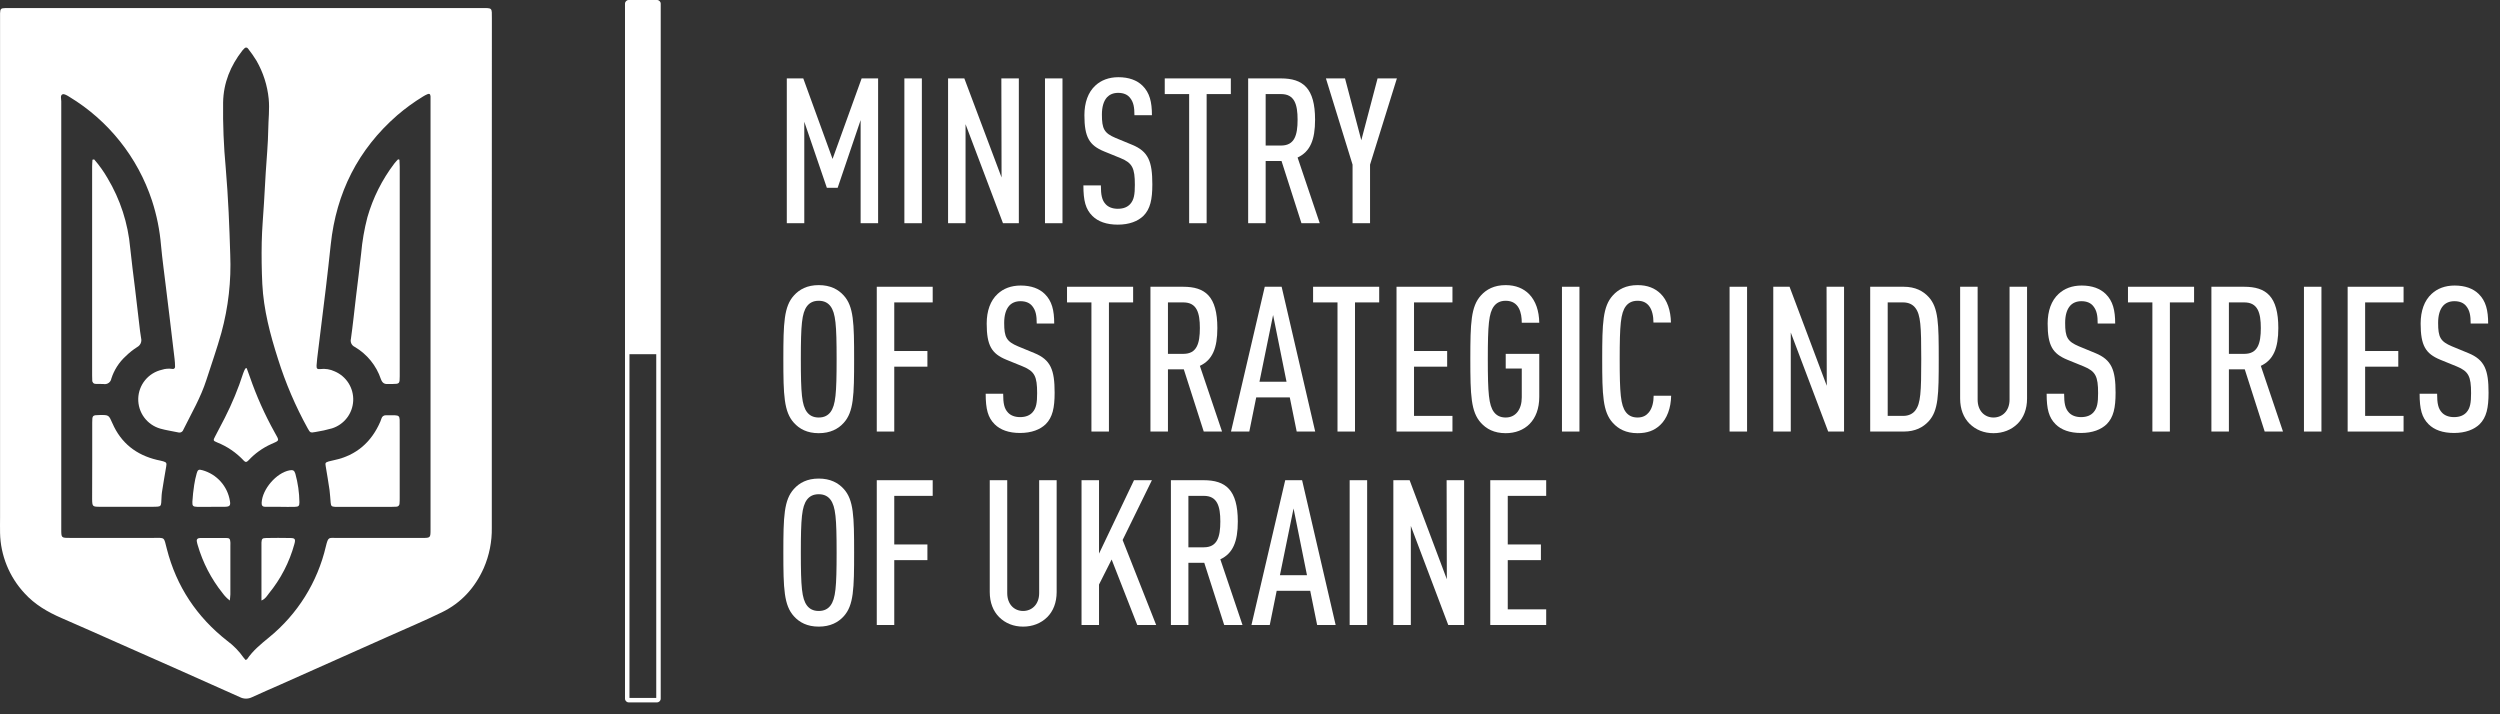 <svg width="168" height="48" viewBox="0 0 168 48" fill="none" xmlns="http://www.w3.org/2000/svg">
<rect x="0" y="0" width="168" height="48" fill="#333333" stroke="none"/>
<path d="M33.049 18.566C33.049 24.197 33.049 29.828 33.049 35.459C33.065 36.394 32.88 37.322 32.507 38.179C31.918 39.498 30.993 40.516 29.694 41.147C28.529 41.714 27.334 42.218 26.15 42.746C23.713 43.834 21.274 44.922 18.832 46.009C18.196 46.291 17.556 46.564 16.925 46.857C16.798 46.918 16.659 46.949 16.518 46.947C16.377 46.945 16.239 46.909 16.114 46.844C13.389 45.623 10.66 44.41 7.925 43.204C6.667 42.646 5.411 42.086 4.149 41.539C3.21 41.133 2.343 40.632 1.644 39.862C0.622 38.761 0.038 37.323 0.004 35.821C-0.005 35.474 0.004 35.126 0.004 34.778V1.368C0.004 1.21 0.004 1.051 0.004 0.893C0.019 0.583 0.053 0.554 0.377 0.541C0.44 0.541 0.509 0.541 0.567 0.541H32.364C33.098 0.541 33.054 0.506 33.054 1.244L33.049 18.566ZM16.498 44.348C16.55 44.326 16.59 44.322 16.604 44.3C17 43.711 17.537 43.28 18.076 42.836C19.994 41.276 21.339 39.122 21.899 36.714C22.06 36.054 22.089 36.151 22.62 36.149C24.533 36.149 26.443 36.149 28.36 36.149C28.929 36.149 28.932 36.149 28.932 35.568V6.809C28.932 6.698 28.932 6.587 28.932 6.476C28.919 6.318 28.853 6.273 28.716 6.333C28.614 6.377 28.517 6.429 28.423 6.488C27.814 6.86 27.236 7.28 26.695 7.745C24.058 10.044 22.599 12.953 22.227 16.423C22.123 17.396 22.016 18.37 21.899 19.342C21.727 20.77 21.546 22.195 21.372 23.621C21.332 23.935 21.292 24.249 21.273 24.562C21.261 24.771 21.323 24.826 21.522 24.801C21.853 24.76 22.189 24.814 22.491 24.957C22.875 25.119 23.201 25.396 23.424 25.75C23.646 26.104 23.755 26.517 23.735 26.934C23.716 27.351 23.569 27.753 23.314 28.084C23.06 28.415 22.71 28.66 22.311 28.786C21.947 28.89 21.577 28.971 21.203 29.03C20.851 29.094 20.847 29.083 20.675 28.782C19.857 27.301 19.189 25.74 18.682 24.125C18.155 22.48 17.714 20.814 17.627 19.081C17.583 18.15 17.569 17.217 17.588 16.286C17.605 15.419 17.685 14.551 17.737 13.684C17.778 12.99 17.815 12.296 17.857 11.602C17.916 10.64 18.012 9.68 18.026 8.718C18.035 8.025 18.124 7.336 18.056 6.637C17.966 5.738 17.688 4.868 17.238 4.084C17.065 3.801 16.875 3.528 16.669 3.268C16.657 3.247 16.64 3.229 16.619 3.217C16.599 3.204 16.576 3.196 16.552 3.195C16.528 3.193 16.504 3.197 16.482 3.206C16.46 3.216 16.44 3.231 16.425 3.249C16.378 3.292 16.334 3.339 16.293 3.389C15.489 4.415 15.018 5.568 14.993 6.88C14.973 8.35 15.032 9.82 15.169 11.284C15.254 12.274 15.315 13.268 15.365 14.262C15.415 15.209 15.438 16.157 15.472 17.105C15.545 18.877 15.345 20.65 14.877 22.361C14.581 23.426 14.21 24.47 13.871 25.525C13.492 26.711 12.866 27.775 12.319 28.88C12.296 28.948 12.248 29.004 12.184 29.038C12.121 29.071 12.047 29.078 11.978 29.058C11.583 28.971 11.168 28.917 10.774 28.804C10.337 28.68 9.955 28.414 9.686 28.049C9.418 27.684 9.279 27.239 9.29 26.786C9.302 26.333 9.464 25.897 9.751 25.546C10.039 25.195 10.434 24.95 10.876 24.849C11.103 24.774 11.344 24.755 11.579 24.792C11.602 24.799 11.627 24.8 11.65 24.795C11.674 24.79 11.696 24.78 11.714 24.764C11.733 24.748 11.747 24.728 11.755 24.706C11.764 24.683 11.767 24.659 11.764 24.635C11.762 24.461 11.752 24.288 11.731 24.116C11.617 23.143 11.501 22.171 11.383 21.2C11.302 20.54 11.22 19.881 11.141 19.222C11.032 18.312 10.905 17.404 10.821 16.492C10.736 15.47 10.533 14.462 10.216 13.487C9.257 10.572 7.287 8.096 4.662 6.508C4.521 6.421 4.318 6.292 4.204 6.337C4.032 6.405 4.117 6.646 4.117 6.813C4.117 16.399 4.117 25.984 4.117 35.568C4.117 36.144 4.117 36.147 4.689 36.147C6.556 36.147 8.422 36.147 10.288 36.147C11.111 36.147 10.998 36.06 11.211 36.885C11.857 39.413 13.228 41.465 15.275 43.069C15.696 43.379 16.063 43.756 16.362 44.184C16.403 44.242 16.449 44.297 16.498 44.348Z" fill="white"/>
<path fill-rule="evenodd" clip-rule="evenodd" d="M42.25 0C42.112 0 42 0.112 42 0.25V20.25V23.55V46.95C42 47.088 42.112 47.2 42.25 47.2H44.15C44.288 47.2 44.4 47.088 44.4 46.95V23.55V20.25V0.25C44.4 0.112 44.288 0 44.15 0H42.25ZM42.3 23.8H44.1V46.9H42.3V23.8Z" fill="white"/>
<path d="M6.326 10.711C6.667 11.101 6.969 11.524 7.228 11.974C8.083 13.403 8.604 15.007 8.75 16.666C8.841 17.577 8.966 18.484 9.075 19.392C9.188 20.348 9.301 21.305 9.413 22.261C9.433 22.416 9.461 22.572 9.483 22.729C9.512 22.843 9.501 22.963 9.454 23.071C9.406 23.178 9.323 23.267 9.22 23.322C8.941 23.5 8.681 23.707 8.446 23.939C7.998 24.347 7.666 24.866 7.482 25.443C7.472 25.502 7.45 25.558 7.418 25.609C7.386 25.659 7.344 25.702 7.295 25.736C7.246 25.77 7.19 25.794 7.132 25.805C7.074 25.817 7.013 25.818 6.955 25.806C6.782 25.794 6.608 25.806 6.434 25.798C6.402 25.799 6.37 25.794 6.341 25.783C6.311 25.771 6.284 25.753 6.262 25.73C6.24 25.707 6.223 25.68 6.212 25.65C6.201 25.62 6.197 25.588 6.199 25.557C6.194 25.446 6.191 25.335 6.191 25.224C6.191 20.547 6.191 15.869 6.191 11.191C6.191 11.038 6.205 10.886 6.213 10.733L6.326 10.711Z" fill="white"/>
<path d="M26.843 10.734C26.843 10.888 26.862 11.043 26.862 11.195C26.862 15.781 26.862 20.367 26.862 24.954C26.862 25.064 26.862 25.175 26.862 25.286C26.862 25.788 26.848 25.797 26.368 25.805C26.273 25.805 26.177 25.805 26.083 25.805C25.819 25.826 25.687 25.727 25.594 25.47C25.287 24.562 24.662 23.794 23.835 23.31C23.736 23.264 23.657 23.185 23.61 23.086C23.564 22.988 23.554 22.876 23.582 22.77C23.714 21.832 23.81 20.889 23.922 19.948C24.037 18.976 24.165 18.005 24.269 17.032C24.341 16.213 24.48 15.402 24.687 14.607C25.061 13.297 25.677 12.068 26.503 10.983C26.578 10.884 26.668 10.797 26.751 10.705L26.843 10.734Z" fill="white"/>
<path d="M6.197 30.966C6.197 30.112 6.197 29.252 6.197 28.403C6.197 27.907 6.214 27.898 6.7 27.89C7.319 27.881 7.309 27.89 7.555 28.445C8.133 29.773 9.152 30.57 10.55 30.904C10.688 30.937 10.829 30.959 10.965 31C11.187 31.069 11.209 31.115 11.169 31.347C11.073 31.923 10.97 32.498 10.883 33.077C10.849 33.31 10.856 33.549 10.835 33.785C10.816 33.985 10.769 34.032 10.571 34.048C10.477 34.057 10.381 34.056 10.286 34.056C9.1 34.056 7.913 34.056 6.727 34.056C6.211 34.056 6.199 34.039 6.191 33.529C6.194 32.675 6.197 31.82 6.197 30.966Z" fill="white"/>
<path d="M26.86 30.999C26.86 31.821 26.86 32.642 26.86 33.463C26.86 33.588 26.86 33.715 26.848 33.841C26.848 33.869 26.843 33.896 26.832 33.922C26.821 33.948 26.806 33.971 26.786 33.99C26.766 34.01 26.742 34.025 26.717 34.035C26.691 34.045 26.663 34.05 26.636 34.05C26.526 34.057 26.415 34.061 26.305 34.061H22.753C22.674 34.061 22.595 34.061 22.516 34.061C22.281 34.042 22.244 34.01 22.221 33.779C22.191 33.497 22.185 33.212 22.145 32.932C22.069 32.404 21.978 31.877 21.891 31.35C21.85 31.103 21.854 31.086 22.086 31.008C22.207 30.973 22.33 30.944 22.454 30.921C23.945 30.606 24.959 29.713 25.558 28.333C25.59 28.262 25.614 28.186 25.639 28.112C25.657 28.051 25.694 27.997 25.746 27.96C25.797 27.923 25.86 27.904 25.924 27.906C25.955 27.906 25.987 27.906 26.018 27.906C26.952 27.906 26.856 27.828 26.86 28.697C26.862 29.453 26.86 30.225 26.86 30.999Z" fill="white"/>
<path d="M16.574 24.73C16.651 24.946 16.724 25.137 16.791 25.329C17.235 26.614 17.79 27.857 18.45 29.044C18.786 29.645 18.811 29.586 18.215 29.847C17.637 30.108 17.118 30.483 16.687 30.948C16.579 31.06 16.491 31.08 16.375 30.948C15.877 30.415 15.268 29.999 14.59 29.73C14.312 29.614 14.314 29.598 14.466 29.309C14.678 28.903 14.894 28.5 15.101 28.091C15.596 27.12 16.013 26.11 16.347 25.072C16.381 24.969 16.431 24.871 16.479 24.77C16.482 24.766 16.503 24.762 16.574 24.73Z" fill="white"/>
<path d="M17.57 40.355V36.788C17.57 36.678 17.57 36.568 17.57 36.457C17.587 36.205 17.623 36.159 17.888 36.154C18.423 36.144 18.959 36.144 19.495 36.154C19.829 36.154 19.875 36.229 19.782 36.562C19.448 37.782 18.86 38.918 18.057 39.895C17.936 40.047 17.845 40.239 17.57 40.355Z" fill="white"/>
<path d="M15.443 40.356C15.257 40.214 15.092 40.044 14.955 39.854C14.193 38.9 13.626 37.806 13.286 36.633C13.258 36.544 13.236 36.451 13.222 36.358C13.217 36.334 13.218 36.31 13.224 36.287C13.23 36.264 13.241 36.242 13.255 36.224C13.271 36.205 13.29 36.19 13.311 36.18C13.332 36.169 13.356 36.163 13.38 36.163C13.411 36.157 13.442 36.153 13.473 36.152C14.043 36.152 14.611 36.146 15.187 36.152C15.425 36.152 15.461 36.205 15.481 36.432C15.488 36.511 15.481 36.59 15.481 36.669C15.481 37.759 15.481 38.85 15.481 39.941C15.479 40.062 15.459 40.182 15.443 40.356Z" fill="white"/>
<path d="M14.197 34.06C13.882 34.06 13.567 34.06 13.252 34.06C12.975 34.052 12.913 33.999 12.928 33.719C12.947 33.342 12.994 32.966 13.049 32.593C13.089 32.326 13.146 32.062 13.22 31.802C13.285 31.566 13.361 31.525 13.605 31.599C14.079 31.731 14.505 31.996 14.832 32.363C15.16 32.73 15.374 33.184 15.451 33.67C15.504 33.964 15.437 34.046 15.14 34.055C14.843 34.064 14.51 34.055 14.195 34.055L14.197 34.06Z" fill="white"/>
<path d="M18.863 34.056C18.515 34.056 18.167 34.064 17.82 34.056C17.634 34.056 17.574 33.962 17.583 33.778C17.63 32.866 18.57 31.777 19.452 31.608C19.686 31.564 19.779 31.608 19.848 31.834C20.02 32.458 20.112 33.102 20.121 33.749C20.121 34.002 20.068 34.053 19.811 34.06C19.496 34.072 19.179 34.06 18.863 34.06V34.056Z" fill="white"/>
<path d="M59.009 15V5.269H57.902L55.948 10.681L53.98 5.269H52.873V15H54.048V8.181L55.565 12.622H56.29L57.834 8.071V15H59.009Z" fill="white"/>
<path d="M61.949 15V5.269H60.774V15H61.949Z" fill="white"/>
<path d="M68.466 15V5.269H67.291L67.305 11.925L64.803 5.269H63.71V15H64.885V8.345L67.4 15H68.466Z" fill="white"/>
<path d="M71.399 15V5.269H70.223V15H71.399Z" fill="white"/>
<path d="M77.437 12.39C77.437 10.859 77.177 10.176 76.07 9.725L74.977 9.274C74.198 8.946 74.048 8.659 74.048 7.702C74.048 7.197 74.157 6.8 74.389 6.54C74.553 6.363 74.799 6.24 75.141 6.24C75.51 6.24 75.77 6.363 75.934 6.568C76.18 6.869 76.234 7.224 76.234 7.743H77.41C77.41 6.855 77.259 6.226 76.767 5.748C76.398 5.393 75.865 5.188 75.155 5.188C74.512 5.188 73.993 5.393 73.61 5.748C73.118 6.199 72.872 6.896 72.872 7.743C72.872 9.219 73.2 9.766 74.198 10.176L75.305 10.627C76.098 10.955 76.262 11.296 76.262 12.417C76.262 13.059 76.207 13.428 75.947 13.716C75.77 13.907 75.51 14.03 75.114 14.03C74.745 14.03 74.471 13.907 74.307 13.729C74.048 13.456 73.979 13.101 73.979 12.458H72.804C72.804 13.497 72.954 14.057 73.405 14.508C73.788 14.891 74.362 15.096 75.114 15.096C75.893 15.096 76.467 14.864 76.836 14.508C77.3 14.043 77.437 13.401 77.437 12.39Z" fill="white"/>
<path d="M82.712 6.322V5.269H78.271V6.322H79.911V15H81.086V6.322H82.712Z" fill="white"/>
<path d="M88.687 15L87.198 10.586C88.045 10.19 88.373 9.397 88.373 8.044C88.373 5.912 87.553 5.269 86.077 5.269H83.876V15H85.052V10.818H86.118L87.457 15H88.687ZM87.198 8.044C87.198 9.082 86.993 9.78 86.091 9.78H85.052V6.322H86.091C86.993 6.322 87.198 7.019 87.198 8.044Z" fill="white"/>
<path d="M93.871 5.269H92.573L91.48 9.424L90.386 5.269H89.102L90.892 11.064V15H92.067V11.064L93.871 5.269Z" fill="white"/>
<path d="M57.397 24.135C57.397 21.702 57.369 20.595 56.7 19.857C56.331 19.447 55.798 19.16 55.019 19.16C54.24 19.16 53.72 19.447 53.351 19.857C52.682 20.595 52.641 21.702 52.641 24.135C52.641 26.567 52.682 27.674 53.351 28.413C53.72 28.823 54.24 29.11 55.019 29.11C55.798 29.11 56.331 28.823 56.7 28.413C57.369 27.674 57.397 26.567 57.397 24.135ZM56.221 24.135C56.221 26.445 56.153 27.224 55.811 27.688C55.647 27.907 55.401 28.057 55.019 28.057C54.636 28.057 54.39 27.907 54.226 27.688C53.884 27.224 53.816 26.445 53.816 24.135C53.816 21.825 53.884 21.046 54.226 20.581C54.39 20.363 54.636 20.212 55.019 20.212C55.401 20.212 55.647 20.363 55.811 20.581C56.153 21.046 56.221 21.825 56.221 24.135Z" fill="white"/>
<path d="M62.677 20.322V19.27H58.919V29H60.094V24.64H62.322V23.588H60.094V20.322H62.677Z" fill="white"/>
<path d="M70.871 26.39C70.871 24.859 70.611 24.176 69.504 23.725L68.411 23.274C67.632 22.946 67.481 22.659 67.481 21.702C67.481 21.197 67.591 20.8 67.823 20.541C67.987 20.363 68.233 20.24 68.575 20.24C68.944 20.24 69.203 20.363 69.367 20.568C69.613 20.869 69.668 21.224 69.668 21.743H70.843C70.843 20.855 70.693 20.226 70.201 19.748C69.832 19.392 69.299 19.188 68.588 19.188C67.946 19.188 67.427 19.392 67.044 19.748C66.552 20.199 66.306 20.896 66.306 21.743C66.306 23.219 66.634 23.766 67.632 24.176L68.739 24.627C69.531 24.955 69.695 25.297 69.695 26.417C69.695 27.059 69.641 27.428 69.381 27.715C69.203 27.907 68.944 28.03 68.547 28.03C68.178 28.03 67.905 27.907 67.741 27.729C67.481 27.456 67.413 27.101 67.413 26.458H66.238C66.238 27.497 66.388 28.057 66.839 28.508C67.222 28.891 67.796 29.096 68.547 29.096C69.326 29.096 69.9 28.863 70.269 28.508C70.734 28.044 70.871 27.401 70.871 26.39Z" fill="white"/>
<path d="M76.146 20.322V19.27H71.704V20.322H73.344V29H74.52V20.322H76.146Z" fill="white"/>
<path d="M82.121 29L80.631 24.586C81.478 24.189 81.806 23.397 81.806 22.044C81.806 19.912 80.987 19.27 79.51 19.27H77.31V29H78.486V24.818H79.552L80.891 29H82.121ZM80.631 22.044C80.631 23.082 80.426 23.779 79.524 23.779H78.486V20.322H79.524C80.426 20.322 80.631 21.019 80.631 22.044Z" fill="white"/>
<path d="M88.381 29L86.126 19.27H84.992L82.723 29H83.953L84.418 26.704H86.673L87.138 29H88.381ZM86.454 25.652H84.636L85.552 21.169L86.454 25.652Z" fill="white"/>
<path d="M92.682 20.322V19.27H88.24V20.322H89.88V29H91.056V20.322H92.682Z" fill="white"/>
<path d="M97.605 29V27.948H95.022V24.64H97.249V23.588H95.022V20.322H97.605V19.27H93.846V29H97.605Z" fill="white"/>
<path d="M103.439 26.663V23.779H101.184V24.764H102.263V26.704C102.263 27.497 101.867 28.057 101.184 28.057C100.801 28.057 100.555 27.907 100.391 27.688C100.049 27.224 99.981 26.445 99.981 24.135C99.981 21.825 100.049 21.046 100.391 20.581C100.555 20.363 100.801 20.212 101.184 20.212C102.086 20.212 102.263 21.032 102.263 21.689H103.439C103.425 20.896 103.206 20.226 102.755 19.762C102.386 19.392 101.867 19.16 101.184 19.16C100.405 19.16 99.885 19.447 99.516 19.857C98.847 20.595 98.806 21.702 98.806 24.135C98.806 26.567 98.847 27.674 99.516 28.413C99.885 28.823 100.405 29.11 101.184 29.11C102.455 29.11 103.439 28.276 103.439 26.663Z" fill="white"/>
<path d="M106.139 29V19.27H104.964V29H106.139Z" fill="white"/>
<path d="M112.301 26.595H111.125C111.125 27.018 111.03 27.428 110.811 27.702C110.647 27.907 110.415 28.057 110.046 28.057C109.663 28.057 109.417 27.907 109.253 27.688C108.911 27.224 108.843 26.445 108.843 24.135C108.843 21.825 108.911 21.046 109.253 20.581C109.417 20.363 109.663 20.212 110.046 20.212C110.415 20.212 110.647 20.349 110.811 20.554C111.03 20.828 111.112 21.251 111.112 21.675H112.287C112.273 20.869 112.041 20.172 111.59 19.734C111.207 19.365 110.715 19.16 110.046 19.16C109.267 19.16 108.747 19.447 108.378 19.857C107.709 20.595 107.668 21.702 107.668 24.135C107.668 26.567 107.709 27.674 108.378 28.413C108.747 28.823 109.267 29.11 110.046 29.11C110.702 29.11 111.166 28.932 111.549 28.576C112.027 28.139 112.287 27.415 112.301 26.595Z" fill="white"/>
<path d="M117.403 29V19.27H116.228V29H117.403Z" fill="white"/>
<path d="M123.92 29V19.27H122.745L122.759 25.925L120.258 19.27H119.164V29H120.34V22.345L122.854 29H123.92Z" fill="white"/>
<path d="M130.283 24.135C130.283 21.743 130.269 20.677 129.6 19.953C129.231 19.556 128.711 19.27 127.932 19.27H125.677V29H127.932C128.711 29 129.231 28.713 129.6 28.317C130.269 27.593 130.283 26.526 130.283 24.135ZM129.108 24.135C129.108 26.363 129.067 27.114 128.711 27.579C128.547 27.797 128.274 27.948 127.891 27.948H126.853V20.322H127.891C128.274 20.322 128.547 20.472 128.711 20.691C129.067 21.155 129.108 21.907 129.108 24.135Z" fill="white"/>
<path d="M136.218 26.786V19.27H135.042V26.855C135.042 27.62 134.55 28.057 133.963 28.057C133.375 28.057 132.897 27.62 132.897 26.855V19.27H131.721V26.786C131.721 27.497 131.954 28.071 132.35 28.467C132.774 28.891 133.334 29.11 133.963 29.11C134.591 29.11 135.165 28.891 135.589 28.467C135.985 28.071 136.218 27.497 136.218 26.786Z" fill="white"/>
<path d="M142.167 26.39C142.167 24.859 141.907 24.176 140.8 23.725L139.707 23.274C138.928 22.946 138.778 22.659 138.778 21.702C138.778 21.197 138.887 20.8 139.119 20.541C139.283 20.363 139.529 20.24 139.871 20.24C140.24 20.24 140.5 20.363 140.664 20.568C140.91 20.869 140.964 21.224 140.964 21.743H142.14C142.14 20.855 141.989 20.226 141.497 19.748C141.128 19.392 140.595 19.188 139.885 19.188C139.242 19.188 138.723 19.392 138.34 19.748C137.848 20.199 137.602 20.896 137.602 21.743C137.602 23.219 137.93 23.766 138.928 24.176L140.035 24.627C140.828 24.955 140.992 25.297 140.992 26.417C140.992 27.059 140.937 27.428 140.677 27.715C140.5 27.907 140.24 28.03 139.844 28.03C139.475 28.03 139.201 27.907 139.037 27.729C138.778 27.456 138.709 27.101 138.709 26.458H137.534C137.534 27.497 137.684 28.057 138.135 28.508C138.518 28.891 139.092 29.096 139.844 29.096C140.623 29.096 141.197 28.863 141.566 28.508C142.03 28.044 142.167 27.401 142.167 26.39Z" fill="white"/>
<path d="M147.442 20.322V19.27H143V20.322H144.64V29H145.816V20.322H147.442Z" fill="white"/>
<path d="M153.417 29L151.927 24.586C152.775 24.189 153.103 23.397 153.103 22.044C153.103 19.912 152.283 19.27 150.807 19.27H148.606V29H149.782V24.818H150.848L152.187 29H153.417ZM151.927 22.044C151.927 23.082 151.722 23.779 150.82 23.779H149.782V20.322H150.82C151.722 20.322 151.927 21.019 151.927 22.044Z" fill="white"/>
<path d="M156.001 29V19.27H154.826V29H156.001Z" fill="white"/>
<path d="M161.52 29V27.948H158.937V24.64H161.165V23.588H158.937V20.322H161.52V19.27H157.762V29H161.52Z" fill="white"/>
<path d="M167.231 26.39C167.231 24.859 166.972 24.176 165.865 23.725L164.771 23.274C163.992 22.946 163.842 22.659 163.842 21.702C163.842 21.197 163.951 20.8 164.184 20.541C164.348 20.363 164.594 20.24 164.935 20.24C165.304 20.24 165.564 20.363 165.728 20.568C165.974 20.869 166.029 21.224 166.029 21.743H167.204C167.204 20.855 167.054 20.226 166.562 19.748C166.193 19.392 165.66 19.188 164.949 19.188C164.307 19.188 163.787 19.392 163.405 19.748C162.913 20.199 162.667 20.896 162.667 21.743C162.667 23.219 162.995 23.766 163.992 24.176L165.099 24.627C165.892 24.955 166.056 25.297 166.056 26.417C166.056 27.059 166.001 27.428 165.742 27.715C165.564 27.907 165.304 28.03 164.908 28.03C164.539 28.03 164.266 27.907 164.102 27.729C163.842 27.456 163.774 27.101 163.774 26.458H162.598C162.598 27.497 162.749 28.057 163.2 28.508C163.582 28.891 164.156 29.096 164.908 29.096C165.687 29.096 166.261 28.863 166.63 28.508C167.095 28.044 167.231 27.401 167.231 26.39Z" fill="white"/>
<path d="M57.397 37.135C57.397 34.702 57.369 33.595 56.7 32.857C56.331 32.447 55.798 32.16 55.019 32.16C54.24 32.16 53.72 32.447 53.351 32.857C52.682 33.595 52.641 34.702 52.641 37.135C52.641 39.568 52.682 40.675 53.351 41.413C53.72 41.822 54.24 42.109 55.019 42.109C55.798 42.109 56.331 41.822 56.7 41.413C57.369 40.675 57.397 39.568 57.397 37.135ZM56.221 37.135C56.221 39.444 56.153 40.224 55.811 40.688C55.647 40.907 55.401 41.057 55.019 41.057C54.636 41.057 54.39 40.907 54.226 40.688C53.884 40.224 53.816 39.444 53.816 37.135C53.816 34.825 53.884 34.046 54.226 33.581C54.39 33.363 54.636 33.212 55.019 33.212C55.401 33.212 55.647 33.363 55.811 33.581C56.153 34.046 56.221 34.825 56.221 37.135Z" fill="white"/>
<path d="M62.677 33.322V32.27H58.919V42H60.094V37.641H62.322V36.588H60.094V33.322H62.677Z" fill="white"/>
<path d="M71.007 39.786V32.27H69.832V39.855C69.832 40.62 69.34 41.057 68.752 41.057C68.165 41.057 67.686 40.62 67.686 39.855V32.27H66.511V39.786C66.511 40.497 66.743 41.071 67.14 41.467C67.563 41.891 68.124 42.109 68.752 42.109C69.381 42.109 69.955 41.891 70.379 41.467C70.775 41.071 71.007 40.497 71.007 39.786Z" fill="white"/>
<path d="M77.695 42L75.44 36.288L77.408 32.27H76.205L73.854 37.203V32.27H72.679V42H73.854V39.281L74.702 37.599L76.424 42H77.695Z" fill="white"/>
<path d="M83.496 42L82.006 37.586C82.853 37.19 83.181 36.397 83.181 35.044C83.181 32.912 82.361 32.27 80.885 32.27H78.685V42H79.86V37.818H80.926L82.266 42H83.496ZM82.006 35.044C82.006 36.083 81.801 36.779 80.899 36.779H79.86V33.322H80.899C81.801 33.322 82.006 34.019 82.006 35.044Z" fill="white"/>
<path d="M89.756 42L87.501 32.27H86.367L84.098 42H85.328L85.793 39.704H88.047L88.512 42H89.756ZM87.829 38.652H86.011L86.927 34.169L87.829 38.652Z" fill="white"/>
<path d="M91.872 42V32.27H90.697V42H91.872Z" fill="white"/>
<path d="M98.389 42V32.27H97.213L97.227 38.925L94.726 32.27H93.633V42H94.808V35.344L97.323 42H98.389Z" fill="white"/>
<path d="M103.904 42V40.948H101.321V37.641H103.549V36.588H101.321V33.322H103.904V32.27H100.146V42H103.904Z" fill="white"/>
</svg>
